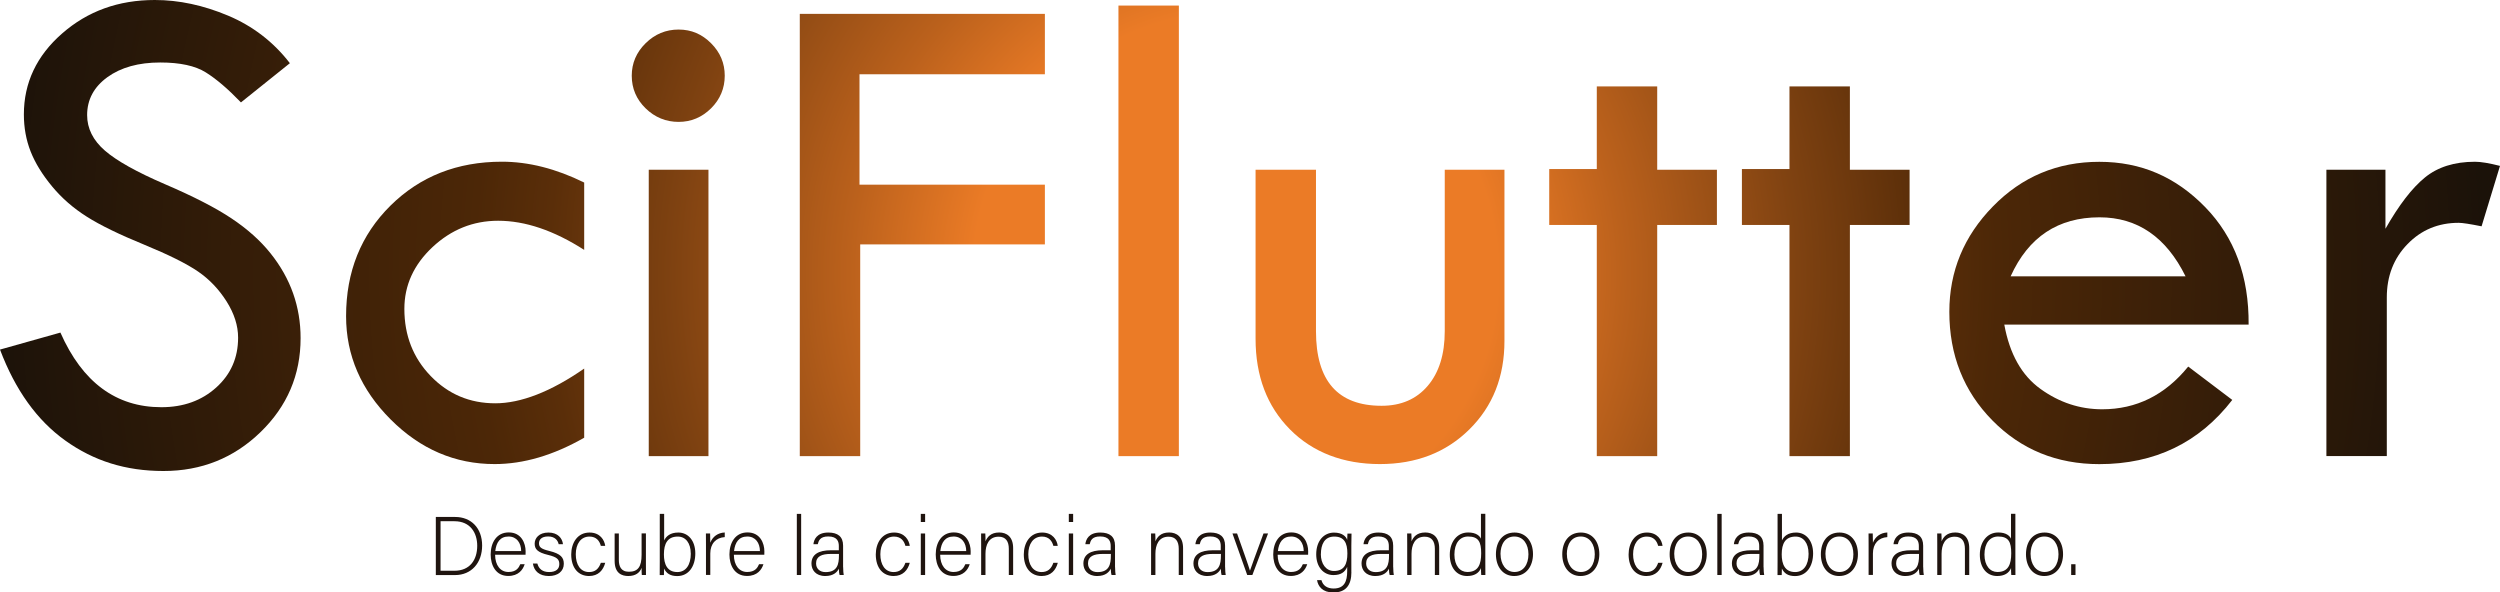 <?xml version="1.0" encoding="UTF-8"?>
<svg id="Capa_2" data-name="Capa 2" xmlns="http://www.w3.org/2000/svg" xmlns:xlink="http://www.w3.org/1999/xlink" viewBox="0 0 422.08 100.02">
  <defs>
    <style>
      .cls-1 {
        fill: #1f140f;
      }

      .cls-2 {
        fill: url(#Degradado_sin_nombre_82);
      }

      .cls-3 {
        fill: none;
      }
    </style>
    <radialGradient id="Degradado_sin_nombre_82" data-name="Degradado sin nombre 82" cx="208.63" cy="46.33" fx="208.63" fy="46.33" r="210.91" gradientUnits="userSpaceOnUse">
      <stop offset="0" stop-color="#eb7b26"/>
      <stop offset=".21" stop-color="#eb7b26"/>
      <stop offset=".31" stop-color="#bb611c"/>
      <stop offset=".45" stop-color="#7f4211"/>
      <stop offset=".55" stop-color="#5a2e09"/>
      <stop offset=".61" stop-color="#4c2707"/>
      <stop offset="1" stop-color="#1b1209"/>
    </radialGradient>
  </defs>
  <g id="Capa_7" data-name="Capa 7">
    <g>
      <g>
        <path class="cls-3" d="m48.94,10.67l-8.26,6.62c-2.18-2.27-4.16-3.96-5.94-5.07-1.77-1.11-4.34-1.67-7.69-1.67-3.66,0-6.64.83-8.92,2.48s-3.42,3.79-3.42,6.4c0,2.26,1,4.26,2.99,5.99,1.99,1.73,5.39,3.63,10.18,5.69,4.8,2.06,8.53,3.98,11.2,5.76,2.67,1.78,4.86,3.74,6.58,5.89,1.72,2.15,2.99,4.41,3.83,6.79.84,2.38,1.26,4.9,1.26,7.55,0,6.21-2.26,11.5-6.77,15.87-4.51,4.37-9.97,6.56-16.38,6.56s-11.77-1.71-16.56-5.13c-4.79-3.42-8.47-8.55-11.05-15.38l10.2-2.87c3.71,8.4,9.4,12.6,17.05,12.6,3.71,0,6.8-1.11,9.26-3.33,2.46-2.22,3.69-5.02,3.69-8.41,0-2.02-.65-4.06-1.94-6.11-1.29-2.05-2.9-3.73-4.81-5.05-1.92-1.32-4.96-2.85-9.15-4.56-4.18-1.71-7.4-3.28-9.65-4.71-2.25-1.42-4.21-3.12-5.85-5.09-1.65-1.97-2.85-3.93-3.62-5.89s-1.15-4.04-1.15-6.27c0-5.35,2.15-9.91,6.45-13.67C14.79,1.88,20,0,26.14,0,30.2,0,34.32.88,38.5,2.64c4.18,1.76,7.66,4.43,10.43,8.03Z"/>
        <path class="cls-3" d="m98.64,62.24v11.66c-5.2,2.97-10.24,4.45-15.12,4.45-6.68,0-12.53-2.51-17.55-7.53-5.02-5.02-7.53-10.83-7.53-17.44,0-7.5,2.5-13.72,7.5-18.67,5-4.94,11.27-7.41,18.81-7.41,4.49,0,9.12,1.17,13.89,3.52v11.37c-5.12-3.28-9.96-4.92-14.53-4.92-4.22,0-7.91,1.48-11.08,4.45-3.16,2.97-4.75,6.45-4.75,10.43,0,4.49,1.48,8.27,4.45,11.34,2.97,3.07,6.6,4.6,10.9,4.6s9.38-1.95,15-5.86Z"/>
        <path class="cls-3" d="m106.66,12.78c0-2.11.78-3.94,2.34-5.48,1.56-1.54,3.42-2.31,5.57-2.31s3.94.77,5.48,2.31c1.54,1.54,2.32,3.37,2.32,5.48s-.77,3.99-2.32,5.51c-1.54,1.52-3.37,2.29-5.48,2.29s-4.01-.76-5.57-2.29c-1.56-1.52-2.34-3.36-2.34-5.51Zm2.87,15.88h10.08v48.35h-10.08V28.66Z"/>
        <path class="cls-3" d="m135.03,2.34h41.38v10.2h-31.3v18.64h31.3v10.08h-31.18v35.75h-10.2V2.34Z"/>
        <path class="cls-3" d="m188.83.94h10.2v76.07h-10.2V.94Z"/>
        <path class="cls-3" d="m211.98,28.66h10.2v27.25c0,8.4,3.69,12.6,11.08,12.6,3.28,0,5.88-1.12,7.79-3.37,1.91-2.25,2.87-5.32,2.87-9.23v-27.25h10.08v28.89c0,6.06-1.97,11.04-5.92,14.94-3.95,3.91-8.99,5.86-15.12,5.86s-11.31-1.95-15.18-5.86c-3.87-3.91-5.8-9.01-5.8-15.3v-28.54Z"/>
        <path class="cls-3" d="m269.59,14.59h10.2v14.07h10.08v9.32h-10.08v39.03h-10.2v-39.03h-8.03v-9.44h8.03v-13.95Z"/>
        <path class="cls-3" d="m302.12,14.59h10.2v14.07h10.08v9.32h-10.08v39.03h-10.2v-39.03h-8.03v-9.44h8.03v-13.95Z"/>
        <path class="cls-3" d="m379.65,54.8h-41.26c.9,4.96,2.94,8.59,6.12,10.87s6.65,3.43,10.4,3.43c5.78,0,10.63-2.4,14.53-7.21l7.44,5.63c-5.59,7.23-13.07,10.84-22.45,10.84-7.19,0-13.21-2.46-18.05-7.38-4.85-4.92-7.27-11.04-7.27-18.34,0-6.84,2.45-12.77,7.36-17.79,4.9-5.02,10.89-7.53,17.96-7.53s12.91,2.55,17.87,7.65c4.96,5.1,7.4,11.71,7.33,19.84Zm-40.2-8.15h29.54c-3.28-6.64-8.13-9.96-14.53-9.96-6.99,0-12,3.32-15,9.96Z"/>
        <path class="cls-3" d="m402.74,28.66v9.96c2.27-3.98,4.48-6.87,6.65-8.64,2.17-1.78,4.99-2.67,8.47-2.67.98,0,2.38.23,4.22.7l-3.11,10.2c-1.95-.39-3.24-.59-3.87-.59-3.44,0-6.32,1.2-8.64,3.6-2.33,2.4-3.49,5.4-3.49,9v26.78h-10.2V28.66h9.96Z"/>
      </g>
      <g>
        <path class="cls-2" d="m48.94,10.67l-8.26,6.62c-2.18-2.27-4.16-3.96-5.94-5.07-1.77-1.11-4.34-1.67-7.69-1.67-3.66,0-6.64.83-8.92,2.48-2.28,1.66-3.42,3.79-3.42,6.4,0,2.26,1,4.26,2.99,5.99,1.99,1.73,5.39,3.63,10.18,5.69,4.8,2.06,8.53,3.98,11.2,5.76,2.67,1.78,4.87,3.74,6.58,5.88,1.72,2.15,2.99,4.41,3.83,6.79.84,2.38,1.26,4.9,1.26,7.55,0,6.21-2.26,11.5-6.77,15.87-4.51,4.37-9.97,6.56-16.38,6.56s-11.77-1.71-16.56-5.13C6.26,70.98,2.58,65.85,0,59.02l10.2-2.87c3.71,8.4,9.4,12.6,17.05,12.6,3.71,0,6.8-1.11,9.26-3.33,2.46-2.22,3.69-5.02,3.69-8.41,0-2.03-.65-4.06-1.94-6.11-1.29-2.04-2.89-3.73-4.81-5.05-1.92-1.32-4.97-2.84-9.15-4.56-4.18-1.71-7.4-3.28-9.65-4.71-2.25-1.42-4.21-3.12-5.85-5.1s-2.85-3.93-3.62-5.88-1.15-4.04-1.15-6.27c0-5.35,2.15-9.91,6.45-13.67C14.79,1.88,20,0,26.14,0c4.06,0,8.18.88,12.37,2.64,4.18,1.76,7.66,4.44,10.43,8.03Z"/>
        <path class="cls-2" d="m98.63,62.24v11.66c-5.2,2.97-10.24,4.45-15.12,4.45-6.68,0-12.53-2.51-17.55-7.53-5.02-5.02-7.53-10.83-7.53-17.44,0-7.5,2.5-13.72,7.5-18.67,5-4.94,11.27-7.41,18.81-7.41,4.49,0,9.12,1.17,13.89,3.52v11.37c-5.12-3.28-9.96-4.92-14.53-4.92-4.22,0-7.91,1.49-11.08,4.45-3.17,2.97-4.75,6.45-4.75,10.43,0,4.49,1.48,8.27,4.45,11.34,2.97,3.07,6.6,4.6,10.9,4.6s9.38-1.95,15-5.86Z"/>
        <path class="cls-2" d="m106.66,12.78c0-2.11.78-3.94,2.34-5.48,1.56-1.54,3.42-2.31,5.57-2.31s3.94.77,5.48,2.31c1.54,1.54,2.31,3.37,2.31,5.48s-.77,3.98-2.31,5.51c-1.54,1.52-3.37,2.29-5.48,2.29s-4.01-.76-5.57-2.29c-1.56-1.52-2.34-3.36-2.34-5.51Zm2.87,15.88h10.08v48.35h-10.08V28.66Z"/>
        <path class="cls-2" d="m135.03,2.34h41.38v10.2h-31.3v18.64h31.3v10.08h-31.18v35.75h-10.2V2.34Z"/>
        <path class="cls-2" d="m188.83.94h10.2v76.07h-10.2V.94Z"/>
        <path class="cls-2" d="m211.98,28.66h10.2v27.25c0,8.4,3.69,12.6,11.08,12.6,3.28,0,5.88-1.12,7.79-3.37,1.91-2.25,2.87-5.32,2.87-9.23v-27.25h10.08v28.89c0,6.06-1.97,11.04-5.92,14.94-3.95,3.91-8.99,5.86-15.12,5.86s-11.31-1.95-15.18-5.86c-3.87-3.91-5.8-9-5.8-15.3v-28.54Z"/>
        <path class="cls-2" d="m269.59,14.59h10.2v14.07h10.08v9.32h-10.08v39.03h-10.2v-39.03h-8.03v-9.44h8.03v-13.95Z"/>
        <path class="cls-2" d="m302.12,14.59h10.2v14.07h10.08v9.32h-10.08v39.03h-10.2v-39.03h-8.03v-9.44h8.03v-13.95Z"/>
        <path class="cls-2" d="m379.65,54.8h-41.26c.9,4.96,2.94,8.59,6.12,10.87,3.18,2.29,6.65,3.43,10.4,3.43,5.78,0,10.63-2.4,14.53-7.21l7.44,5.63c-5.59,7.23-13.07,10.84-22.45,10.84-7.19,0-13.21-2.46-18.05-7.38-4.85-4.92-7.27-11.04-7.27-18.34,0-6.84,2.45-12.77,7.36-17.79,4.9-5.02,10.89-7.53,17.96-7.53s12.91,2.55,17.88,7.65c4.96,5.1,7.4,11.71,7.33,19.84Zm-40.2-8.15h29.54c-3.28-6.64-8.13-9.96-14.53-9.96-6.99,0-12,3.32-15,9.96Z"/>
        <path class="cls-2" d="m402.74,28.66v9.96c2.27-3.99,4.48-6.87,6.65-8.64,2.17-1.78,4.99-2.67,8.47-2.67.98,0,2.38.23,4.22.7l-3.11,10.2c-1.95-.39-3.24-.59-3.87-.59-3.44,0-6.32,1.2-8.64,3.6-2.33,2.4-3.49,5.4-3.49,9v26.78h-10.2V28.66h9.96Z"/>
      </g>
    </g>
    <g>
      <path class="cls-1" d="m73.59,87.28h3.26c2.69,0,4.55,1.88,4.55,4.82s-1.82,4.99-4.57,4.99h-3.25v-9.8Zm.79,9.08h2.35c2.58,0,3.84-1.81,3.84-4.22,0-2.14-1.14-4.14-3.84-4.14h-2.35v8.36Z"/>
      <path class="cls-1" d="m83.59,93.67c.01,1.79.91,2.9,2.25,2.9s1.75-.73,2-1.31h.74c-.29.92-1.04,1.98-2.77,1.98-2.13,0-2.97-1.83-2.97-3.62,0-2.01,1-3.73,3.05-3.73,2.16,0,2.85,1.86,2.85,3.19,0,.2,0,.39-.01.58h-5.15Zm4.4-.63c-.01-1.38-.76-2.46-2.13-2.46-1.43,0-2.08,1-2.24,2.46h4.36Z"/>
      <path class="cls-1" d="m90.72,95.14c.24.9.88,1.44,1.98,1.44,1.24,0,1.73-.57,1.73-1.34s-.34-1.18-1.89-1.55c-1.82-.44-2.27-.99-2.27-1.91s.73-1.87,2.32-1.87,2.35.97,2.46,1.97h-.73c-.12-.58-.58-1.31-1.77-1.31s-1.55.6-1.55,1.15c0,.64.33.96,1.72,1.29,1.98.48,2.47,1.13,2.47,2.18,0,1.27-1.03,2.06-2.52,2.06-1.61,0-2.51-.84-2.7-2.11h.74Z"/>
      <path class="cls-1" d="m102.18,95.02c-.33,1.23-1.15,2.23-2.73,2.23-1.76,0-3.01-1.31-3.01-3.64,0-1.92,1.03-3.7,3.09-3.7,1.79,0,2.52,1.27,2.65,2.25h-.74c-.21-.81-.74-1.57-1.92-1.57-1.47,0-2.31,1.25-2.31,2.99s.78,3,2.24,3c1.02,0,1.63-.52,1.99-1.56h.74Z"/>
      <path class="cls-1" d="m109.05,95.03c0,.69.01,1.77.01,2.05h-.7c-.03-.18-.04-.64-.04-1.21-.3.82-1.01,1.38-2.25,1.38-1.02,0-2.3-.4-2.3-2.54v-4.64h.71v4.46c0,1.02.32,2,1.7,2,1.55,0,2.14-.87,2.14-2.86v-3.61h.73v4.96Z"/>
      <path class="cls-1" d="m111.4,86.76h.73v4.48c.34-.7,1.02-1.33,2.39-1.33,1.66,0,2.87,1.36,2.87,3.52s-1.09,3.83-3.06,3.83c-1.17,0-1.84-.47-2.21-1.27,0,.44-.01.9-.03,1.1h-.71c.01-.8.01-1.6.01-2.39v-7.93Zm5.22,6.68c0-1.74-.86-2.85-2.18-2.85-1.74,0-2.35,1.18-2.35,3.01,0,1.64.54,2.98,2.27,2.98,1.41,0,2.27-1.17,2.27-3.13Z"/>
      <path class="cls-1" d="m119.19,91.98c0-1.17-.01-1.67-.01-1.91h.71c.01.22.03.68.03,1.56.4-1.05,1.3-1.68,2.44-1.73v.78c-1.46.09-2.44,1.09-2.44,2.76v3.63h-.73v-5.1Z"/>
      <path class="cls-1" d="m123.9,93.67c.01,1.79.91,2.9,2.25,2.9s1.75-.73,2-1.31h.74c-.29.92-1.04,1.98-2.77,1.98-2.13,0-2.97-1.83-2.97-3.62,0-2.01,1-3.73,3.05-3.73,2.16,0,2.85,1.86,2.85,3.19,0,.2,0,.39-.01.58h-5.15Zm4.4-.63c-.01-1.38-.76-2.46-2.13-2.46-1.43,0-2.08,1-2.24,2.46h4.36Z"/>
      <path class="cls-1" d="m134.53,97.08v-10.32h.73v10.32h-.73Z"/>
      <path class="cls-1" d="m142.35,95.74c0,.62.06,1.12.1,1.34h-.7c-.06-.17-.1-.48-.13-1.07-.24.52-.85,1.24-2.29,1.24-1.63,0-2.33-1.05-2.33-2.1,0-1.54,1.19-2.25,3.3-2.25h1.32v-.71c0-.7-.21-1.62-1.79-1.62-1.4,0-1.61.73-1.77,1.31h-.73c.08-.78.57-1.97,2.51-1.97,1.6,0,2.5.67,2.5,2.22v3.62Zm-.71-2.22h-1.36c-1.55,0-2.5.41-2.5,1.6,0,.88.62,1.47,1.6,1.47,1.99,0,2.26-1.32,2.26-2.82v-.25Z"/>
      <path class="cls-1" d="m153.6,95.02c-.33,1.23-1.15,2.23-2.73,2.23-1.76,0-3.01-1.31-3.01-3.64,0-1.92,1.03-3.7,3.09-3.7,1.79,0,2.52,1.27,2.65,2.25h-.74c-.21-.81-.74-1.57-1.92-1.57-1.47,0-2.31,1.25-2.31,2.99s.78,3,2.24,3c1.02,0,1.63-.52,1.99-1.56h.74Z"/>
      <path class="cls-1" d="m155.46,86.76h.73v1.37h-.73v-1.37Zm0,3.31h.73v7.01h-.73v-7.01Z"/>
      <path class="cls-1" d="m158.73,93.67c.01,1.79.91,2.9,2.25,2.9s1.75-.73,2-1.31h.74c-.29.92-1.04,1.98-2.77,1.98-2.13,0-2.97-1.83-2.97-3.62,0-2.01,1-3.73,3.05-3.73,2.16,0,2.85,1.86,2.85,3.19,0,.2,0,.39-.01.58h-5.15Zm4.4-.63c-.01-1.38-.76-2.46-2.13-2.46-1.43,0-2.08,1-2.24,2.46h4.36Z"/>
      <path class="cls-1" d="m165.65,91.84c0-.62,0-1.21-.01-1.77h.71c.03.22.04,1.12.03,1.32.31-.71.88-1.49,2.32-1.49,1.25,0,2.35.71,2.35,2.64v4.54h-.73v-4.43c0-1.24-.51-2.04-1.72-2.04-1.65,0-2.22,1.37-2.22,2.89v3.58h-.73v-5.24Z"/>
      <path class="cls-1" d="m178.59,95.02c-.33,1.23-1.15,2.23-2.73,2.23-1.76,0-3.01-1.31-3.01-3.64,0-1.92,1.03-3.7,3.09-3.7,1.79,0,2.52,1.27,2.64,2.25h-.74c-.21-.81-.74-1.57-1.92-1.57-1.47,0-2.31,1.25-2.31,2.99s.78,3,2.24,3c1.02,0,1.63-.52,1.99-1.56h.74Z"/>
      <path class="cls-1" d="m180.45,86.76h.73v1.37h-.73v-1.37Zm0,3.31h.73v7.01h-.73v-7.01Z"/>
      <path class="cls-1" d="m188.26,95.74c0,.62.06,1.12.1,1.34h-.7c-.06-.17-.1-.48-.13-1.07-.24.52-.85,1.24-2.29,1.24-1.63,0-2.33-1.05-2.33-2.1,0-1.54,1.19-2.25,3.29-2.25h1.32v-.71c0-.7-.21-1.62-1.79-1.62-1.4,0-1.61.73-1.76,1.31h-.73c.08-.78.57-1.97,2.51-1.97,1.6,0,2.5.67,2.5,2.22v3.62Zm-.71-2.22h-1.36c-1.55,0-2.5.41-2.5,1.6,0,.88.62,1.47,1.6,1.47,1.99,0,2.26-1.32,2.26-2.82v-.25Z"/>
      <path class="cls-1" d="m194.34,91.84c0-.62,0-1.21-.01-1.77h.71c.03.22.04,1.12.03,1.32.31-.71.88-1.49,2.32-1.49,1.25,0,2.35.71,2.35,2.64v4.54h-.73v-4.43c0-1.24-.51-2.04-1.72-2.04-1.65,0-2.22,1.37-2.22,2.89v3.58h-.73v-5.24Z"/>
      <path class="cls-1" d="m206.84,95.74c0,.62.06,1.12.1,1.34h-.7c-.06-.17-.1-.48-.13-1.07-.24.52-.85,1.24-2.29,1.24-1.63,0-2.33-1.05-2.33-2.1,0-1.54,1.19-2.25,3.29-2.25h1.32v-.71c0-.7-.21-1.62-1.79-1.62-1.4,0-1.61.73-1.76,1.31h-.73c.08-.78.57-1.97,2.51-1.97,1.6,0,2.5.67,2.5,2.22v3.62Zm-.71-2.22h-1.36c-1.55,0-2.5.41-2.5,1.6,0,.88.62,1.47,1.6,1.47,1.99,0,2.26-1.32,2.26-2.82v-.25Z"/>
      <path class="cls-1" d="m208.86,90.07c1.12,3.19,1.91,5.38,2.17,6.27h.01c.16-.53.94-2.62,2.28-6.27h.77l-2.65,7.01h-.87l-2.49-7.01h.77Z"/>
      <path class="cls-1" d="m215.71,93.67c.01,1.79.91,2.9,2.25,2.9s1.75-.73,2-1.31h.74c-.29.92-1.04,1.98-2.77,1.98-2.13,0-2.97-1.83-2.97-3.62,0-2.01,1-3.73,3.05-3.73,2.16,0,2.85,1.86,2.85,3.19,0,.2,0,.39-.01.58h-5.15Zm4.4-.63c-.01-1.38-.76-2.46-2.12-2.46-1.43,0-2.08,1-2.24,2.46h4.36Z"/>
      <path class="cls-1" d="m228.16,96.6c0,2.24-.99,3.43-3.04,3.43-1.84,0-2.59-1.03-2.76-2.09h.74c.25.96,1.04,1.42,2.04,1.42,1.81,0,2.31-1.17,2.31-2.94v-.72c-.38.9-1.06,1.39-2.33,1.39-1.65,0-2.9-1.34-2.9-3.5,0-2.35,1.35-3.67,3-3.67,1.42,0,2.04.67,2.23,1.23.01-.4.03-.89.04-1.06h.69c0,.26-.03,1.36-.03,2.03v4.49Zm-5.16-3.05c0,1.66.88,2.85,2.21,2.85,1.74,0,2.27-1.16,2.27-2.96s-.55-2.85-2.22-2.85-2.25,1.37-2.25,2.96Z"/>
      <path class="cls-1" d="m235.22,95.74c0,.62.06,1.12.1,1.34h-.7c-.06-.17-.1-.48-.13-1.07-.24.52-.85,1.24-2.29,1.24-1.63,0-2.33-1.05-2.33-2.1,0-1.54,1.19-2.25,3.29-2.25h1.32v-.71c0-.7-.21-1.62-1.79-1.62-1.4,0-1.61.73-1.76,1.31h-.73c.08-.78.57-1.97,2.51-1.97,1.6,0,2.5.67,2.5,2.22v3.62Zm-.71-2.22h-1.36c-1.55,0-2.5.41-2.5,1.6,0,.88.62,1.47,1.6,1.47,1.99,0,2.26-1.32,2.26-2.82v-.25Z"/>
      <path class="cls-1" d="m237.58,91.84c0-.62,0-1.21-.01-1.77h.71c.03.22.04,1.12.03,1.32.31-.71.88-1.49,2.32-1.49,1.25,0,2.35.71,2.35,2.64v4.54h-.73v-4.43c0-1.24-.51-2.04-1.72-2.04-1.65,0-2.22,1.37-2.22,2.89v3.58h-.73v-5.24Z"/>
      <path class="cls-1" d="m250.77,86.76v8.3c0,.67,0,1.32.01,2.02h-.7c-.03-.17-.04-.82-.04-1.17-.35.85-1.13,1.34-2.35,1.34-1.82,0-2.92-1.48-2.92-3.59s1.19-3.76,3.1-3.76c1.39,0,1.95.6,2.16,1.04v-4.19h.73Zm-5.22,6.87c0,1.91.98,2.94,2.18,2.94,1.84,0,2.34-1.27,2.34-3.16s-.43-2.83-2.21-2.83c-1.38,0-2.31,1.1-2.31,3.05Z"/>
      <path class="cls-1" d="m258.82,93.56c0,1.95-1.08,3.69-3.18,3.69-1.9,0-3.08-1.56-3.08-3.67s1.11-3.67,3.15-3.67c1.87,0,3.11,1.46,3.11,3.66Zm-5.48.01c0,1.66.89,3,2.36,3s2.35-1.24,2.35-2.99c0-1.65-.83-3-2.38-3s-2.34,1.32-2.34,2.99Z"/>
      <path class="cls-1" d="m270.02,93.56c0,1.95-1.08,3.69-3.18,3.69-1.9,0-3.08-1.56-3.08-3.67s1.11-3.67,3.15-3.67c1.87,0,3.11,1.46,3.11,3.66Zm-5.48.01c0,1.66.89,3,2.36,3s2.35-1.24,2.35-2.99c0-1.65-.83-3-2.38-3s-2.34,1.32-2.34,2.99Z"/>
      <path class="cls-1" d="m280.7,95.02c-.33,1.23-1.15,2.23-2.73,2.23-1.76,0-3.01-1.31-3.01-3.64,0-1.92,1.03-3.7,3.09-3.7,1.79,0,2.52,1.27,2.64,2.25h-.74c-.21-.81-.74-1.57-1.92-1.57-1.47,0-2.31,1.25-2.31,2.99s.78,3,2.24,3c1.02,0,1.63-.52,1.99-1.56h.74Z"/>
      <path class="cls-1" d="m288.15,93.56c0,1.95-1.08,3.69-3.18,3.69-1.9,0-3.08-1.56-3.08-3.67s1.11-3.67,3.15-3.67c1.87,0,3.11,1.46,3.11,3.66Zm-5.48.01c0,1.66.89,3,2.36,3s2.35-1.24,2.35-2.99c0-1.65-.83-3-2.38-3s-2.34,1.32-2.34,2.99Z"/>
      <path class="cls-1" d="m289.94,97.08v-10.32h.73v10.32h-.73Z"/>
      <path class="cls-1" d="m297.75,95.74c0,.62.06,1.12.1,1.34h-.7c-.06-.17-.1-.48-.13-1.07-.24.52-.85,1.24-2.29,1.24-1.63,0-2.33-1.05-2.33-2.1,0-1.54,1.19-2.25,3.29-2.25h1.32v-.71c0-.7-.21-1.62-1.79-1.62-1.4,0-1.61.73-1.76,1.31h-.73c.08-.78.57-1.97,2.51-1.97,1.6,0,2.5.67,2.5,2.22v3.62Zm-.71-2.22h-1.36c-1.55,0-2.5.41-2.5,1.6,0,.88.62,1.47,1.6,1.47,1.99,0,2.26-1.32,2.26-2.82v-.25Z"/>
      <path class="cls-1" d="m300.12,86.76h.73v4.48c.33-.7,1.02-1.33,2.39-1.33,1.66,0,2.87,1.36,2.87,3.52s-1.09,3.83-3.06,3.83c-1.17,0-1.84-.47-2.21-1.27,0,.44-.01.9-.03,1.1h-.71c.01-.8.01-1.6.01-2.39v-7.93Zm5.22,6.68c0-1.74-.86-2.85-2.18-2.85-1.74,0-2.35,1.18-2.35,3.01,0,1.64.54,2.98,2.27,2.98,1.41,0,2.27-1.17,2.27-3.13Z"/>
      <path class="cls-1" d="m313.68,93.56c0,1.95-1.08,3.69-3.18,3.69-1.9,0-3.08-1.56-3.08-3.67s1.11-3.67,3.15-3.67c1.87,0,3.11,1.46,3.11,3.66Zm-5.48.01c0,1.66.89,3,2.36,3s2.35-1.24,2.35-2.99c0-1.65-.83-3-2.38-3s-2.34,1.32-2.34,2.99Z"/>
      <path class="cls-1" d="m315.48,91.98c0-1.17-.01-1.67-.01-1.91h.71c.01.22.03.68.03,1.56.4-1.05,1.3-1.68,2.43-1.73v.78c-1.46.09-2.43,1.09-2.43,2.76v3.63h-.73v-5.1Z"/>
      <path class="cls-1" d="m324.7,95.74c0,.62.06,1.12.1,1.34h-.7c-.06-.17-.1-.48-.13-1.07-.24.52-.85,1.24-2.29,1.24-1.63,0-2.33-1.05-2.33-2.1,0-1.54,1.19-2.25,3.29-2.25h1.32v-.71c0-.7-.21-1.62-1.79-1.62-1.4,0-1.61.73-1.76,1.31h-.73c.08-.78.57-1.97,2.51-1.97,1.6,0,2.5.67,2.5,2.22v3.62Zm-.71-2.22h-1.36c-1.55,0-2.5.41-2.5,1.6,0,.88.62,1.47,1.6,1.47,1.99,0,2.26-1.32,2.26-2.82v-.25Z"/>
      <path class="cls-1" d="m327.07,91.84c0-.62,0-1.21-.01-1.77h.71c.03.22.04,1.12.03,1.32.31-.71.88-1.49,2.32-1.49,1.25,0,2.35.71,2.35,2.64v4.54h-.73v-4.43c0-1.24-.51-2.04-1.72-2.04-1.65,0-2.22,1.37-2.22,2.89v3.58h-.73v-5.24Z"/>
      <path class="cls-1" d="m340.26,86.76v8.3c0,.67,0,1.32.01,2.02h-.7c-.03-.17-.04-.82-.04-1.17-.35.85-1.13,1.34-2.35,1.34-1.82,0-2.92-1.48-2.92-3.59s1.19-3.76,3.1-3.76c1.39,0,1.95.6,2.16,1.04v-4.19h.73Zm-5.22,6.87c0,1.91.98,2.94,2.18,2.94,1.84,0,2.34-1.27,2.34-3.16s-.43-2.83-2.21-2.83c-1.38,0-2.31,1.1-2.31,3.05Z"/>
      <path class="cls-1" d="m348.31,93.56c0,1.95-1.08,3.69-3.18,3.69-1.9,0-3.08-1.56-3.08-3.67s1.11-3.67,3.15-3.67c1.87,0,3.11,1.46,3.11,3.66Zm-5.48.01c0,1.66.89,3,2.36,3s2.35-1.24,2.35-2.99c0-1.65-.83-3-2.38-3s-2.34,1.32-2.34,2.99Z"/>
      <path class="cls-1" d="m349.68,97.08v-1.82h.73v1.82h-.73Z"/>
    </g>
  </g>
</svg>